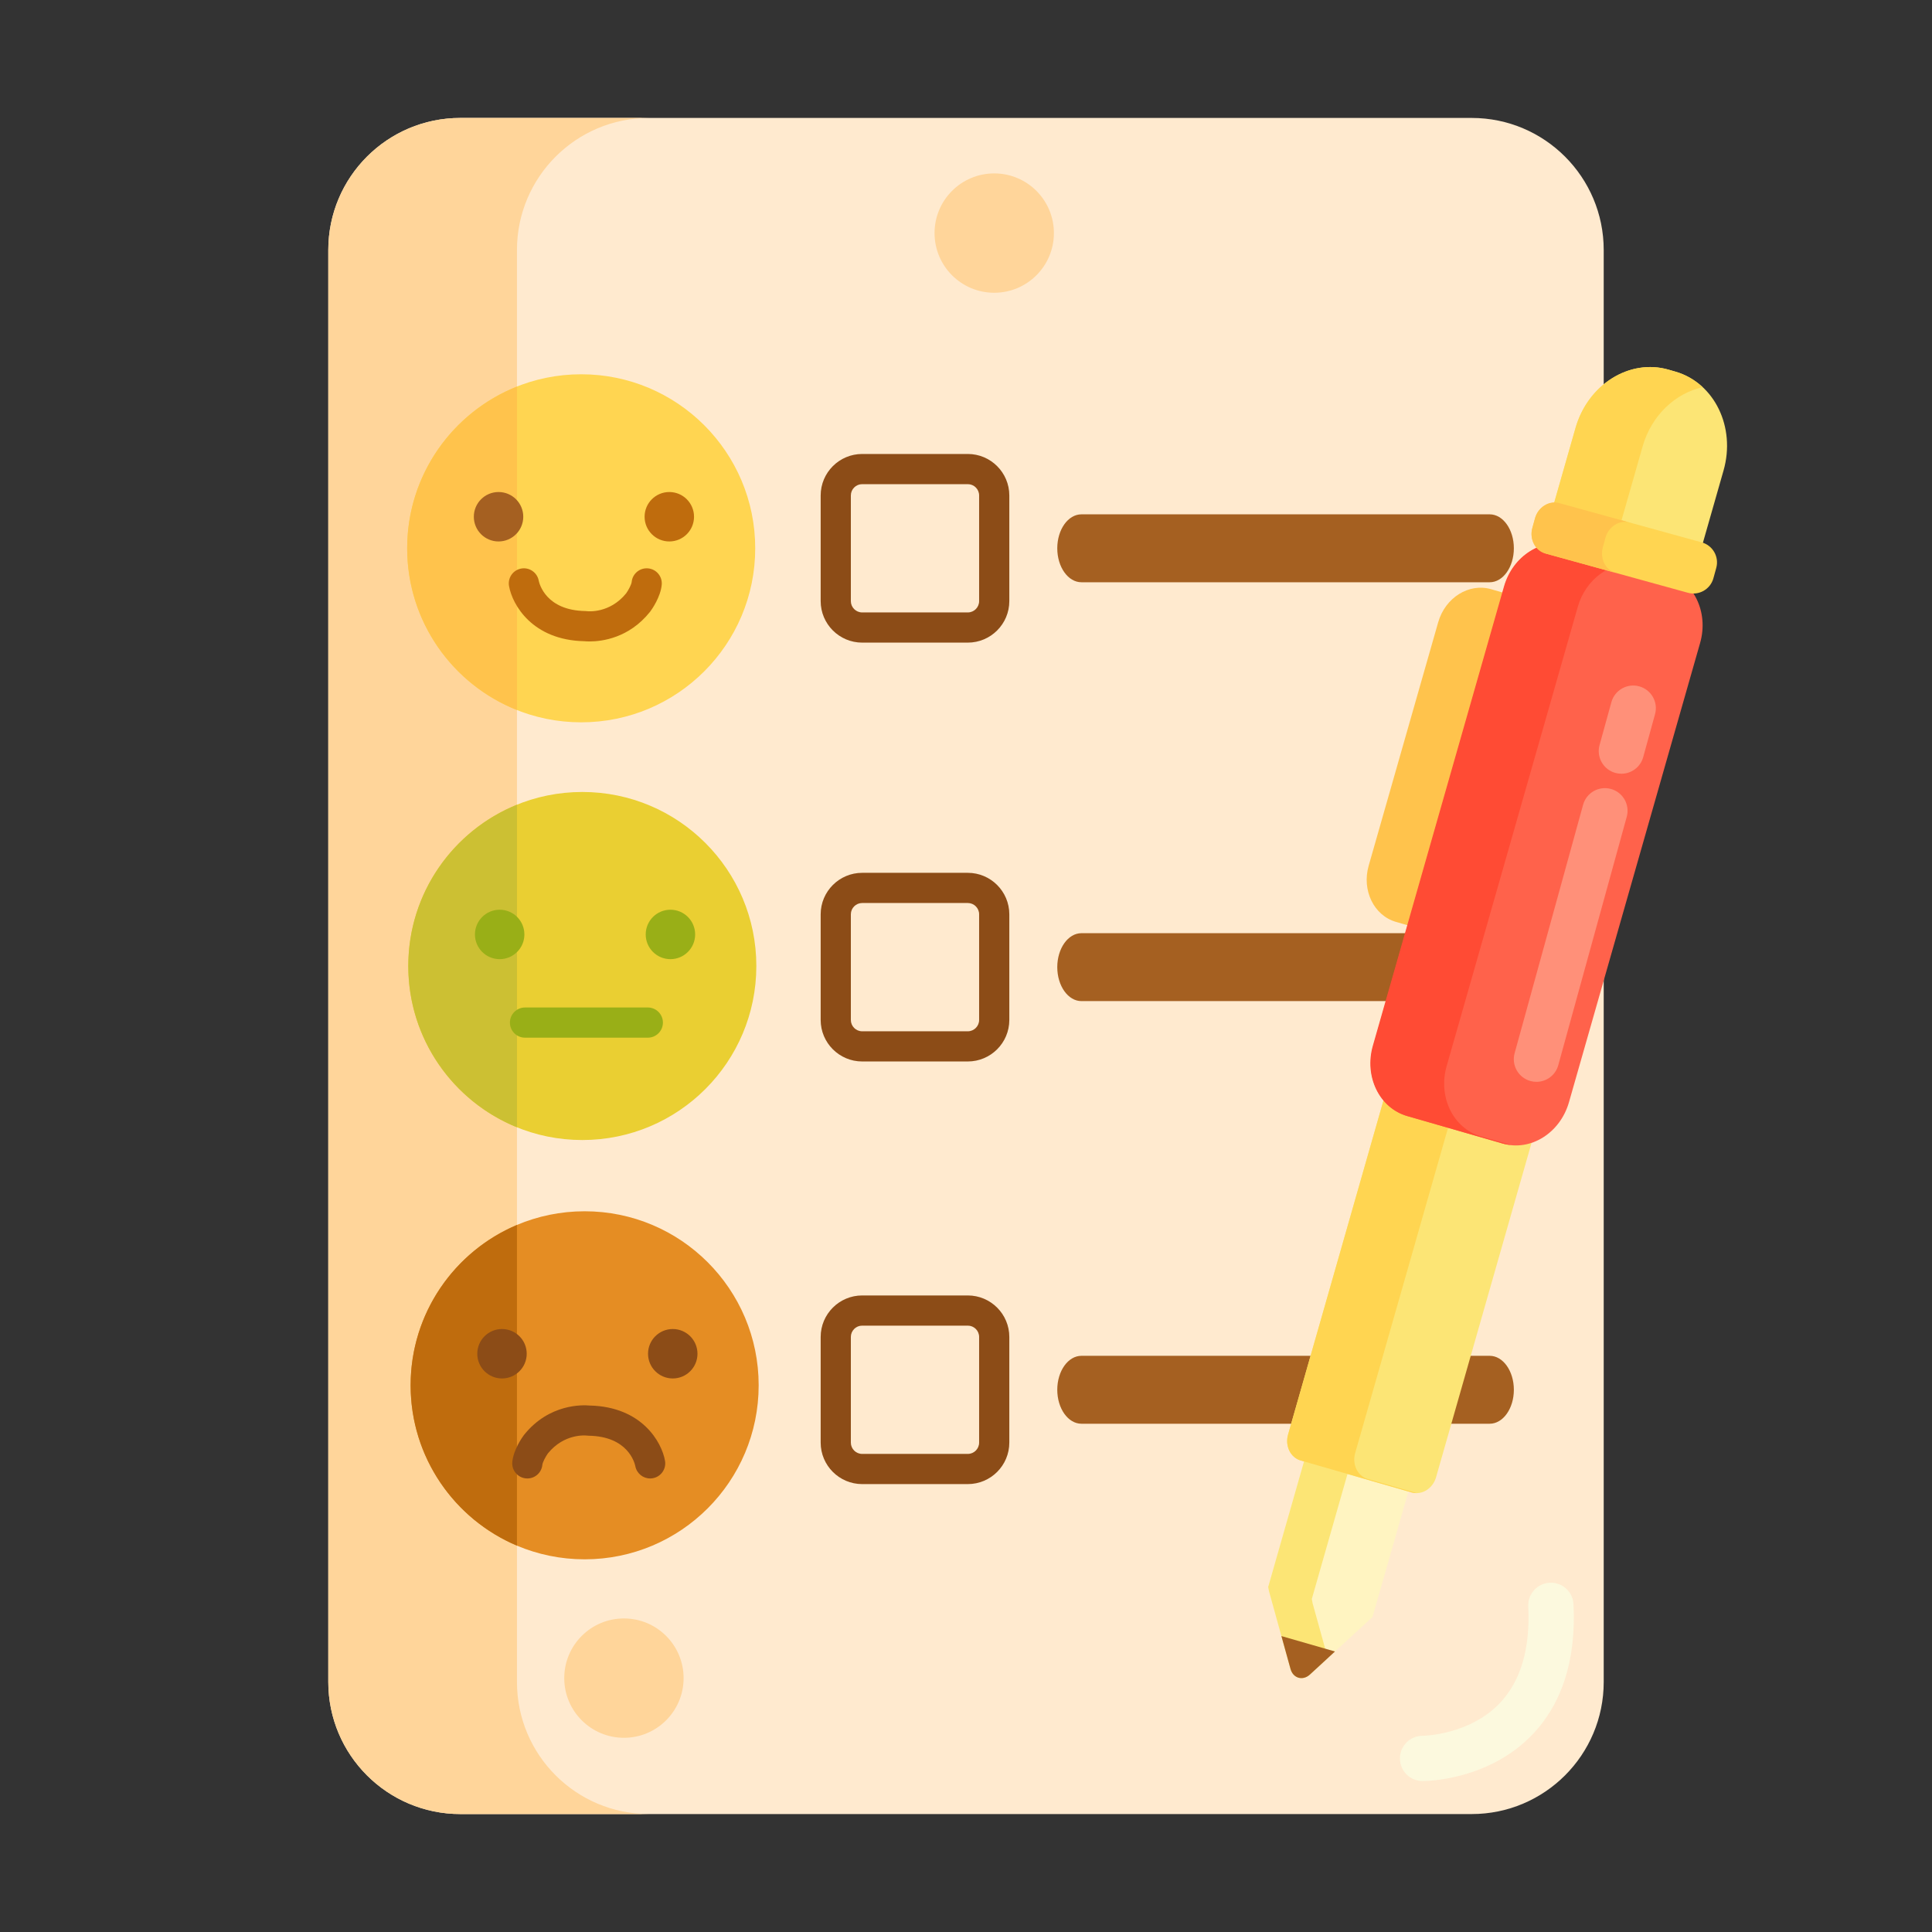 <?xml version="1.0" encoding="utf-8"?>
<!-- Generator: Adobe Illustrator 22.1.0, SVG Export Plug-In . SVG Version: 6.00 Build 0)  -->
<svg xmlns="http://www.w3.org/2000/svg" xmlns:xlink="http://www.w3.org/1999/xlink" version="1.1" id="Layer_1" x="0px" y="0px" viewBox="0 0 512 512" style="enable-background:new 0 0 512 512;" xml:space="preserve" width="512" height="512">
<rect x="0" y="0" width="512" height="512" fill="#333333" stroke="none"/>
<style type="text/css">
	.st0{fill:#DB9C2E;}
	.st1{fill:#BF6C0D;}
	.st2{fill:#F9BB32;}
	.st3{fill:#FCE575;}
	.st4{fill:#FFD551;}
	.st5{fill:#FFC34C;}
	.st6{fill:#FFDF74;}
	.st7{fill:#FFA730;}
	.st8{fill:#FFF4C1;}
	.st9{fill:#FFEACF;}
	.st10{fill:#FF624B;}
	.st11{fill:#CCC033;}
	.st12{fill:#8C4C17;}
	.st13{fill:#FFD59A;}
	.st14{fill:#99AF17;}
	.st15{fill:#FCF9DE;}
	.st16{fill:#E58D23;}
	.st17{fill:#A56021;}
	.st18{fill:#FF4B34;}
	.st19{fill:#FF9079;}
	.st20{fill:#EACF32;}
	.st21{fill:#FFB74B;}
	.st22{fill:#FCDA4F;}
	.st23{fill:#FFEA63;}
</style>
<g>
	<g>
		<g>
			<path class="st9" d="M390,480.745H122c-19.33,0-35-15.67-35-35V66.255c0-19.33,15.67-35,35-35h268c19.33,0,35,15.67,35,35     v379.489C425,465.075,409.33,480.745,390,480.745z"/>
		</g>
	</g>
	<g>
		<g>
			<path class="st13" d="M137,445.745V66.255c0-19.33,15.67-35,35-35h-50c-19.33,0-35,15.67-35,35v379.489c0,19.33,15.67,35,35,35     h50C152.67,480.745,137,465.075,137,445.745z"/>
		</g>
	</g>
	<g>
		<g>
			<circle class="st4" cx="154.023" cy="145.304" r="46.118"/>
		</g>
	</g>
	<g>
		<g>
			<path class="st5" d="M137,102.445c-17.041,6.775-29.094,23.404-29.094,42.859s12.053,36.084,29.094,42.859V102.445z"/>
		</g>
	</g>
	<g>
		<g>
			<circle class="st20" cx="154.319" cy="256" r="46.118"/>
		</g>
	</g>
	<g>
		<g>
			<circle class="st16" cx="154.936" cy="367.118" r="46.118"/>
		</g>
	</g>
	<g>
		<g>
			<path class="st1" d="M137,409.617v-84.999c-16.56,6.998-28.181,23.391-28.181,42.5C108.819,386.226,120.44,402.619,137,409.617z"/>
		</g>
	</g>
	<g>
		<g>
			<path class="st11" d="M137,213.258c-16.885,6.849-28.798,23.399-28.798,42.742c0,19.342,11.913,35.894,28.798,42.742V213.258z"/>
		</g>
	</g>
	<g>
		<g>
			<circle class="st14" cx="177.671" cy="247.637" r="6.551"/>
		</g>
	</g>
	<g>
		<g>
			<circle class="st14" cx="132.417" cy="247.637" r="6.551"/>
		</g>
	</g>
	<g>
		<g>
			<path class="st14" d="M171.679,274.995h-32.546c-2.209,0-4-1.791-4-4s1.791-4,4-4h32.546c2.209,0,4,1.791,4,4     S173.888,274.995,171.679,274.995z"/>
		</g>
	</g>
	<g>
		<g>
			<circle class="st1" cx="177.375" cy="136.941" r="6.551"/>
		</g>
	</g>
	<g>
		<g>
			<circle class="st17" cx="132.12" cy="136.941" r="6.551"/>
		</g>
	</g>
	<g>
		<g>
			<path class="st1" d="M156.257,169.988c-0.634,0-1.119-0.033-1.415-0.061c-13.801-0.292-19.083-9.686-19.947-14.634     c-0.38-2.176,1.076-4.248,3.252-4.628c2.156-0.375,4.221,1.057,4.621,3.209c0.172,0.841,1.927,7.899,12.38,8.058     c0.167,0.002,0.333,0.015,0.499,0.039c0.203,0.022,5.94,0.631,10.288-4.728c0.646-0.906,1.403-2.373,1.467-3.025     c0.214-2.199,2.164-3.802,4.369-3.593c2.199,0.214,3.807,2.171,3.593,4.369c-0.314,3.223-2.577,6.438-3.027,7.05     c-0.032,0.043-0.065,0.086-0.099,0.128C166.676,169.115,159.509,169.988,156.257,169.988z"/>
		</g>
	</g>
	<g>
		<g>
			<path class="st12" d="M256.479,170.301h-27.994c-6.065,0-11-4.935-11-11v-27.994c0-6.065,4.935-11,11-11h27.994     c6.065,0,11,4.935,11,11v27.994C267.479,165.367,262.545,170.301,256.479,170.301z M228.485,128.307c-1.654,0-3,1.346-3,3v27.994     c0,1.654,1.346,3,3,3h27.994c1.654,0,3-1.346,3-3v-27.994c0-1.654-1.346-3-3-3H228.485z"/>
		</g>
	</g>
	<g>
		<g>
			<path class="st17" d="M394.783,154.304H286.592c-3.537,0-6.404-4.029-6.404-9s2.867-9,6.404-9h108.191     c3.537,0,6.404,4.029,6.404,9S398.32,154.304,394.783,154.304z"/>
		</g>
	</g>
	<g>
		<g>
			<path class="st12" d="M256.479,281.301h-27.994c-6.065,0-11-4.935-11-11v-27.994c0-6.065,4.935-11,11-11h27.994     c6.065,0,11,4.935,11,11v27.994C267.479,276.367,262.545,281.301,256.479,281.301z M228.485,239.307c-1.654,0-3,1.346-3,3v27.994     c0,1.654,1.346,3,3,3h27.994c1.654,0,3-1.346,3-3v-27.994c0-1.654-1.346-3-3-3H228.485z"/>
		</g>
	</g>
	<g>
		<g>
			<path class="st17" d="M394.783,265.304H286.592c-3.537,0-6.404-4.029-6.404-9s2.867-9,6.404-9h108.191     c3.537,0,6.404,4.029,6.404,9S398.32,265.304,394.783,265.304z"/>
		</g>
	</g>
	<g>
		<g>
			<circle class="st12" cx="178.288" cy="358.755" r="6.551"/>
		</g>
	</g>
	<g>
		<g>
			<circle class="st12" cx="133.034" cy="358.755" r="6.551"/>
		</g>
	</g>
	<g>
		<g>
			<path class="st12" d="M172.292,391.808c-1.893,0-3.571-1.349-3.928-3.27c-0.172-0.841-1.927-7.899-12.38-8.058     c-0.167-0.002-0.333-0.016-0.499-0.039c-0.199-0.025-5.94-0.631-10.288,4.728c-0.646,0.906-1.403,2.374-1.467,3.026     c-0.213,2.198-2.16,3.813-4.369,3.593c-2.199-0.214-3.807-2.17-3.593-4.369c0.314-3.222,2.577-6.438,3.027-7.049     c0.032-0.043,0.065-0.086,0.099-0.129c6.645-8.296,15.584-7.926,17.394-7.756c13.801,0.292,19.083,9.686,19.947,14.634     c0.38,2.176-1.076,4.249-3.252,4.628C172.752,391.789,172.52,391.808,172.292,391.808z"/>
		</g>
	</g>
	<g>
		<g>
			<path class="st12" d="M256.479,393.301h-27.994c-6.065,0-11-4.935-11-11v-27.994c0-6.065,4.935-11,11-11h27.994     c6.065,0,11,4.935,11,11v27.994C267.479,388.367,262.545,393.301,256.479,393.301z M228.485,351.307c-1.654,0-3,1.346-3,3v27.994     c0,1.654,1.346,3,3,3h27.994c1.654,0,3-1.346,3-3v-27.994c0-1.654-1.346-3-3-3H228.485z"/>
		</g>
	</g>
	<g>
		<g>
			<path class="st17" d="M394.783,377.304H286.592c-3.537,0-6.404-4.029-6.404-9s2.867-9,6.404-9h108.191     c3.537,0,6.404,4.029,6.404,9S398.32,377.304,394.783,377.304z"/>
		</g>
	</g>
	<g>
		<g>
			<path class="st8" d="M355.533,352.45l-19.45,68.115l0.207,1.103l5.712,20.625c0.685,2.475,3.25,3.213,5.137,1.479l16.593-15.247     l19.45-68.115L355.533,352.45z"/>
		</g>
	</g>
	<g>
		<g>
			<path class="st3" d="M347.846,424.854l-0.207-1.103l19.413-67.984l-11.519-3.317l-19.45,68.115l0.207,1.103l5.712,20.625     c0.685,2.474,3.25,3.213,5.137,1.479l4.741-4.356L347.846,424.854z"/>
		</g>
	</g>
	<g>
		<g>
			<path class="st17" d="M339.587,433.574l2.415,8.719c0.685,2.475,3.25,3.213,5.137,1.479l6.649-6.11L339.587,433.574z"/>
		</g>
	</g>
	<g>
		<g>
			<path class="st3" d="M374.115,395.514l-29.418-8.47c-2.708-0.78-4.205-3.854-3.344-6.868l76.183-266.793     c3.281-11.489,14.308-18.394,24.631-15.422l1.842,0.53c10.323,2.972,16.031,14.695,12.75,26.184l-76.183,266.793     C379.716,394.483,376.823,396.294,374.115,395.514z"/>
		</g>
	</g>
	<g>
		<g>
			<path class="st4" d="M362.477,391.946c-2.708-0.779-4.205-3.854-3.344-6.868l76.183-266.793c2.354-8.242,8.699-14.1,15.906-15.67     c-2.021-1.883-4.443-3.325-7.213-4.123l-1.842-0.53c-10.323-2.972-21.35,3.933-24.631,15.422l-76.183,266.793     c-0.86,3.014,0.637,6.088,3.344,6.868l29.418,8.47c0.452,0.13,0.909,0.182,1.361,0.174L362.477,391.946z"/>
		</g>
	</g>
	<g>
		<g>
			<path class="st5" d="M374.527,245.632l-4.56-1.313c-5.873-1.691-9.121-8.361-7.254-14.897l18.42-64.508     c1.867-6.537,8.141-10.465,14.014-8.774l4.56,1.313c5.873,1.691,9.121,8.361,7.254,14.897l-18.42,64.508     C386.674,243.394,380.4,247.323,374.527,245.632z"/>
		</g>
	</g>
	<g>
		<g>
			<path class="st10" d="M398.279,303.061l-25.284-7.28c-7.341-2.114-11.401-10.451-9.068-18.622l34.754-121.707     c2.333-8.171,10.176-13.081,17.517-10.968l25.284,7.28c7.341,2.114,11.401,10.451,9.068,18.622l-34.754,121.707     C413.462,300.265,405.62,305.175,398.279,303.061z"/>
		</g>
	</g>
	<g>
		<g>
			<path class="st18" d="M392.445,301.144c-7.341-2.114-11.401-10.451-9.068-18.622l34.754-121.707     c2.093-7.33,8.62-12.018,15.241-11.383l-17.282-4.976c-7.341-2.114-15.184,2.797-17.517,10.968L363.82,277.131     c-2.333,8.171,1.727,16.508,9.068,18.622l25.284,7.279c0.756,0.218,1.516,0.343,2.276,0.416L392.445,301.144z"/>
		</g>
	</g>
	<g>
		<g>
			<path class="st4" d="M447.306,157.087l-37.401-10.31c-2.928-0.807-4.648-3.835-3.841-6.764l0.757-2.745     c0.807-2.928,3.835-4.648,6.764-3.841l37.401,10.31c2.928,0.807,4.648,3.835,3.841,6.764l-0.757,2.745     C453.263,156.175,450.234,157.895,447.306,157.087z"/>
		</g>
	</g>
	<g>
		<g>
			<path class="st5" d="M424.771,145.023l0.681-2.472c0.828-3.004,3.688-4.835,6.389-4.091l-18.669-5.146     c-2.7-0.744-5.561,1.087-6.389,4.091l-0.681,2.472c-0.828,3.004,0.69,6.042,3.39,6.787l18.669,5.146     C425.461,151.066,423.943,148.027,424.771,145.023z"/>
		</g>
	</g>
	<g>
		<g>
			<path class="st19" d="M429.686,205.047c-0.528,0-1.064-0.07-1.598-0.217c-3.194-0.881-5.07-4.184-4.189-7.379l3.135-11.372     c0.88-3.194,4.184-5.071,7.379-4.19c3.194,0.881,5.07,4.184,4.189,7.379l-3.135,11.372     C434.733,203.301,432.318,205.047,429.686,205.047z"/>
		</g>
	</g>
	<g>
		<g>
			<path class="st19" d="M407.178,286.698c-0.528,0-1.064-0.07-1.598-0.217c-3.194-0.881-5.07-4.184-4.189-7.379l18.146-65.83     c0.88-3.194,4.184-5.071,7.379-4.19c3.194,0.881,5.07,4.184,4.189,7.379l-18.146,65.83     C412.226,284.952,409.811,286.698,407.178,286.698z"/>
		</g>
	</g>
	<g>
		<g>
			<circle class="st13" cx="165.346" cy="444.719" r="15.815"/>
		</g>
	</g>
	<g>
		<g>
			<circle class="st13" cx="263.48" cy="61.769" r="15.815"/>
		</g>
	</g>
	<g>
		<g>
			<path class="st15" d="M377.006,472c-0.016,0-0.029,0-0.039,0c-3.314-0.018-5.985-2.719-5.967-6.033     c0.018-3.302,2.701-5.967,6-5.967c0.003,0,0.006,0,0.009,0c0.262-0.002,12.437-0.198,20.49-8.691     c5.529-5.831,8.056-14.438,7.509-25.583c-0.163-3.31,2.389-6.125,5.699-6.287c3.305-0.165,6.124,2.389,6.287,5.699     c0.717,14.62-2.952,26.245-10.905,34.552C394.511,471.783,378.134,472,377.006,472z"/>
		</g>
	</g>
</g>
</svg>
